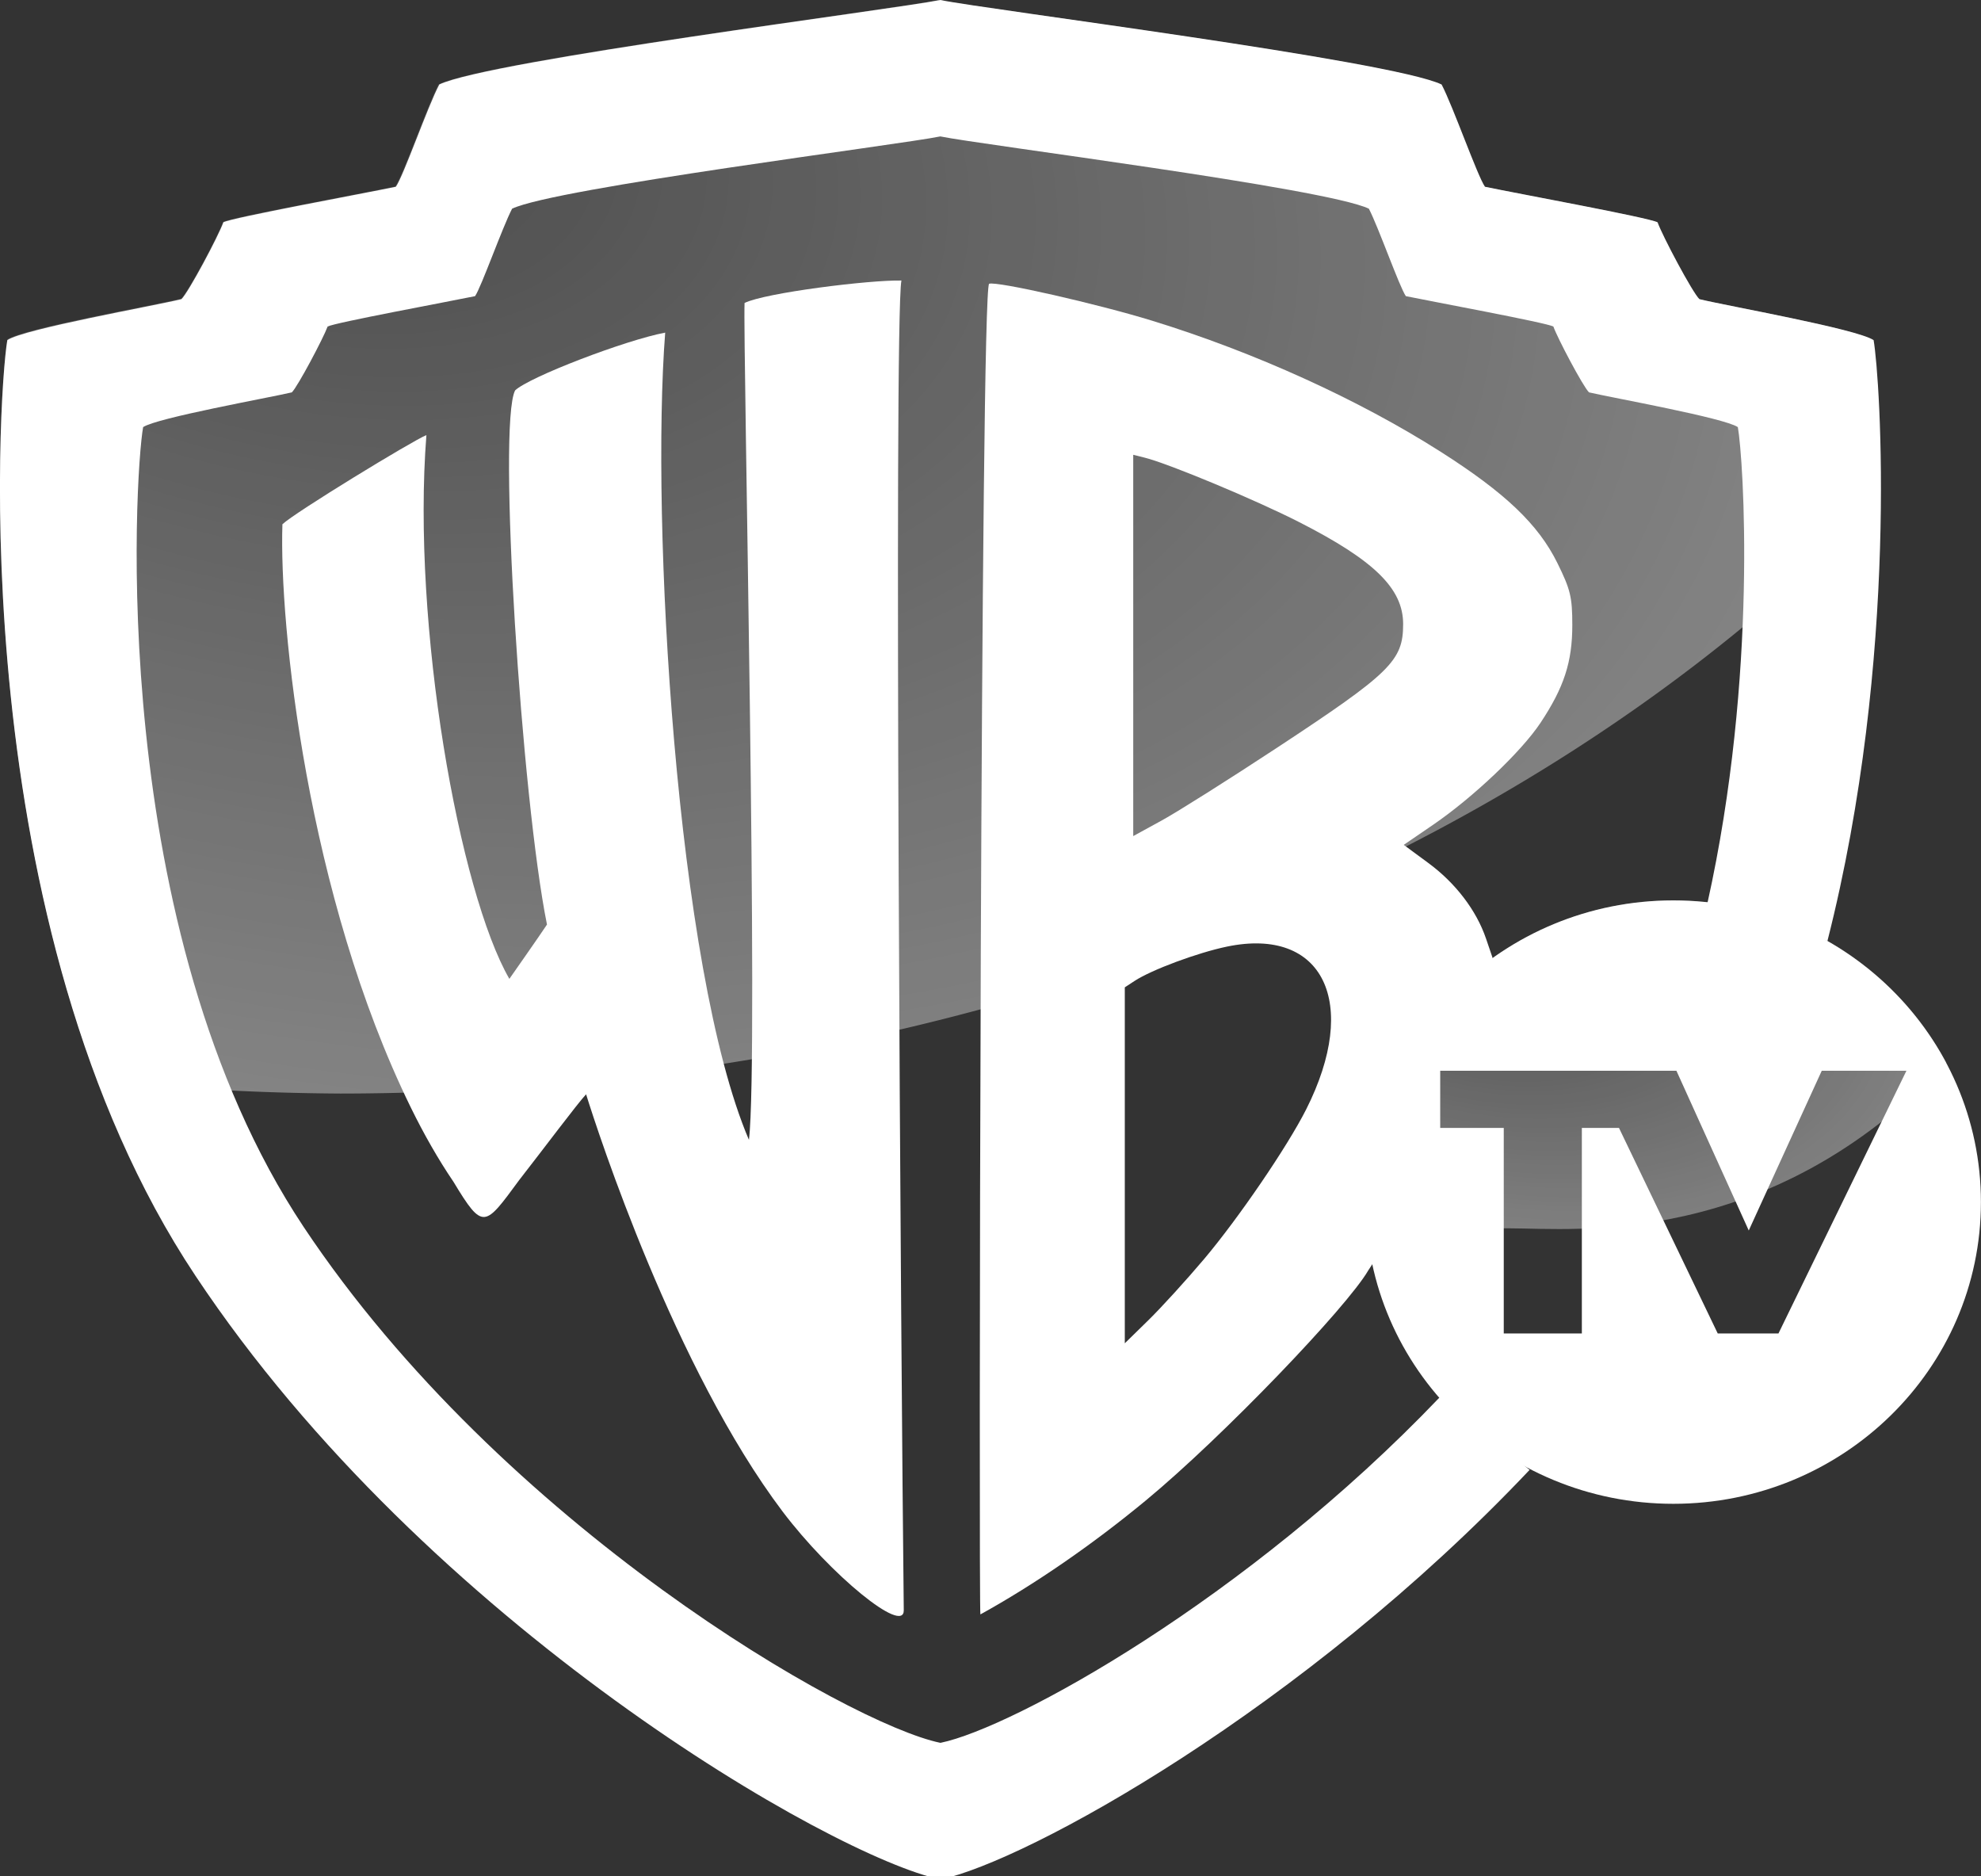 <svg width="125.55mm" height="118.89mm" version="1.1" viewBox="0 0 125.55 118.89" xmlns="http://www.w3.org/2000/svg">
 <rect x="0" y="0" width="125.55" height="118.89" fill="#333333" stroke="none"/>
 <defs>
  <radialGradient id="b" cx="83.982" cy="92.134" r="18.39" gradientTransform="matrix(-.284 1.018 -1.645 -.459 268.53 15.716)" gradientUnits="userSpaceOnUse">
   <stop stop-color="#fff" stop-opacity=".3" offset="0"/>
   <stop stop-color="#fff" stop-opacity=".988" offset="1"/>
  </radialGradient>
  <radialGradient id="a" cx="273.87" cy="405.07" r="224.92" gradientTransform="matrix(-.06 .27 -.437 -.097 213.37 -26.924)" gradientUnits="userSpaceOnUse">
   <stop stop-color="#fff" stop-opacity=".3" offset="0"/>
   <stop stop-color="#fff" offset="1"/>
  </radialGradient>
 </defs>
 <g transform="translate(0 .006)" fill="#fff">
  <path transform="scale(.265)" d="m224.89-0.021c-10.957 2.234-107.77 14.453-119.83 20.199-2.813 5.328-8.531 21.831-10.389 24.453-7.751 1.633-39.273 7.393-41.25 8.498-1.107 3.165-8.351 16.802-10.029 18.379-6.616 1.631-37.747 7.121-41.635 9.797-2.22 12.765-10.537 140.33 44.992 223.73 55.499 83.49 152.58 138.99 178.08 144.31h0.178c20.422-4.257 86.706-40.69 140.81-97.902l-21.553-17.305c-46.056 48.238-101.95 78.973-119.29 82.559h-0.115c-21.825-4.515-104.74-52.006-152.22-123.32-47.448-71.297-40.385-180.35-38.408-191.27 3.262-2.218 29.874-6.977 35.562-8.309 1.407-1.36 7.573-13.022 8.56-15.744 1.706-0.93 28.59-5.888 35.266-7.264 1.528-2.262 6.493-16.359 8.857-20.912 10.3-4.929 93.037-15.334 102.41-17.281h2e-3c9.549 1.979 92.221 12.366 102.49 17.281 2.351 4.554 7.29 18.65 8.844 20.912 6.676 1.376 33.574 6.333 35.281 7.264 0.958 2.723 7.107 14.385 8.529 15.744 5.717 1.332 32.316 6.09 35.592 8.309 1.299 7.343 4.908 59.088-7.289 113.88l28.715 8.98c17.242-67.826 12.603-134.61 11.043-143.66-3.906-2.676-35.011-8.165-41.654-9.797-1.675-1.577-8.892-15.214-10.014-18.379-1.974-1.105-33.495-6.864-41.279-8.498-1.827-2.622-7.589-19.125-10.373-24.453-12.022-5.747-108.72-17.908-119.88-20.199z" stroke-width=".437"/>
  <path d="m27.023 27.564c-0.88 0.353-8.38 4.928-9.124 5.649-0.214 6.368 1.568 23.546 8.133 36.949 0.832 1.698 1.743 3.295 2.71 4.719 1.876 3.105 1.972 2.862 4.158-0.106 1.521-1.948 3.691-4.851 4.245-5.442 0.745 2.395 5.615 17.382 12.459 26.445 3.033 4.006 7.69 7.816 7.674 6.25-0.174-15.306-0.641-81.555-0.15-84.258-2.02-0.045-8.633 0.777-9.94 1.421-0.111 2.43 0.911 47.858 0.277 53.029-4.634-10.822-6.225-39.375-5.307-51.149-2.503 0.466-8.633 2.816-9.512 3.661-1.124 2.168 0.412 25.882 2.02 33.846-0.554 0.833-2.13 3.077-2.384 3.441-3.167-5.477-6.202-22.386-5.258-34.455" stroke-width=".116"/>
  <path d="m62.687 17.974c0.464-0.178 6.84 1.267 10.338 2.343 6.474 1.992 13.073 4.989 18.272 8.297 4.095 2.606 6.195 4.605 7.402 7.049 0.834 1.687 0.949 2.166 0.949 3.936 0 2.34-0.522 3.946-2.016 6.196-1.21 1.822-4.269 4.726-6.803 6.458l-1.865 1.275 1.559 1.148c1.726 1.27 3.046 3 3.655 4.786l0.4 1.173c0.537 1.712-2.09 3.135-3.669 6.892-1.786 5.544-1.064 8.316-4.191 12.963-1.336 2.313-9.213 10.54-14.093 14.574-3.4 2.811-7.06 5.332-10.49 7.225-0.11 0.061-5e-3 -84.1 0.554-84.314zm13.616 61.809c2.19-2.595 5.278-7.12 6.475-9.488 3.424-6.772 1.079-11.591-5.021-10.32-1.871 0.39-4.774 1.469-5.851 2.175l-0.62 0.406v22.554l1.493-1.461c0.821-0.803 2.406-2.543 3.523-3.866zm4.606-32.393c7.239-4.765 8.018-5.528 8.018-7.853 0-2.248-1.821-4.032-6.601-6.466-2.764-1.408-8.242-3.693-9.776-4.077l-0.729-0.183v24.161l1.804-0.988c0.992-0.543 4.27-2.611 7.283-4.594z"/>
  <path d="m106.05 57.047c-10.753 0-19.494 8.56-19.494 19.117 0 10.557 8.741 19.117 19.494 19.117 10.753 0 19.495-8.56 19.495-19.117 0-10.557-8.742-19.117-19.495-19.117zm-14.774 10.793h14.97l4.585 10.123 4.627-10.123h5.367l-8.112 16.649h-3.847l-6.26-13.026h-2.353v13.026h-4.949v-13.026h-4.028z" color="#000000" color-rendering="auto" dominant-baseline="auto" image-rendering="auto" shape-rendering="auto" solid-color="#000000" style="font-feature-settings:normal;font-variant-alternates:normal;font-variant-caps:normal;font-variant-ligatures:normal;font-variant-numeric:normal;font-variant-position:normal;isolation:auto;mix-blend-mode:normal;paint-order:stroke fill markers;shape-padding:0;text-decoration-color:#000000;text-decoration-line:none;text-decoration-style:solid;text-indent:0;text-orientation:mixed;text-transform:none;white-space:normal"/>
 </g>
 <path d="m59.503 0c-2.899 0.591-28.513 3.824-31.704 5.344-0.744 1.41-2.257 5.776-2.749 6.47-2.051 0.432-10.391 1.956-10.914 2.248-0.293 0.837-2.21 4.446-2.654 4.863-1.75 0.431-9.987 1.884-11.016 2.592-0.486 2.794-2.076 26.38 5.71 46.939a120.74 91.066 0 0 0 15.396 0.836 120.74 91.066 0 0 0 97.444-37.454c0.043-5.454-0.281-9.294-0.458-10.32-1.034-0.708-9.263-2.16-11.021-2.592-0.443-0.417-2.353-4.025-2.649-4.863-0.522-0.292-8.862-1.816-10.922-2.248-0.483-0.694-2.008-5.06-2.744-6.47-3.181-1.52-28.765-4.738-31.719-5.344z" fill="url(#a)" opacity=".4" style="paint-order:stroke fill markers"/>
 <path d="m106.06 57.052c-10.753 0-19.494 8.56-19.494 19.117 0 0.561 0.03 1.115 0.079 1.663h9.056c4.12 0 16.438 1.345 27.645-10.496-3.256-6.111-9.778-10.285-17.285-10.285z" color="#000000" color-rendering="auto" dominant-baseline="auto" fill="url(#b)" image-rendering="auto" opacity=".4" shape-rendering="auto" solid-color="#000000" style="font-feature-settings:normal;font-variant-alternates:normal;font-variant-caps:normal;font-variant-ligatures:normal;font-variant-numeric:normal;font-variant-position:normal;isolation:auto;mix-blend-mode:normal;paint-order:stroke fill markers;shape-padding:0;text-decoration-color:#000000;text-decoration-line:none;text-decoration-style:solid;text-indent:0;text-orientation:mixed;text-transform:none;white-space:normal"/>
</svg>
